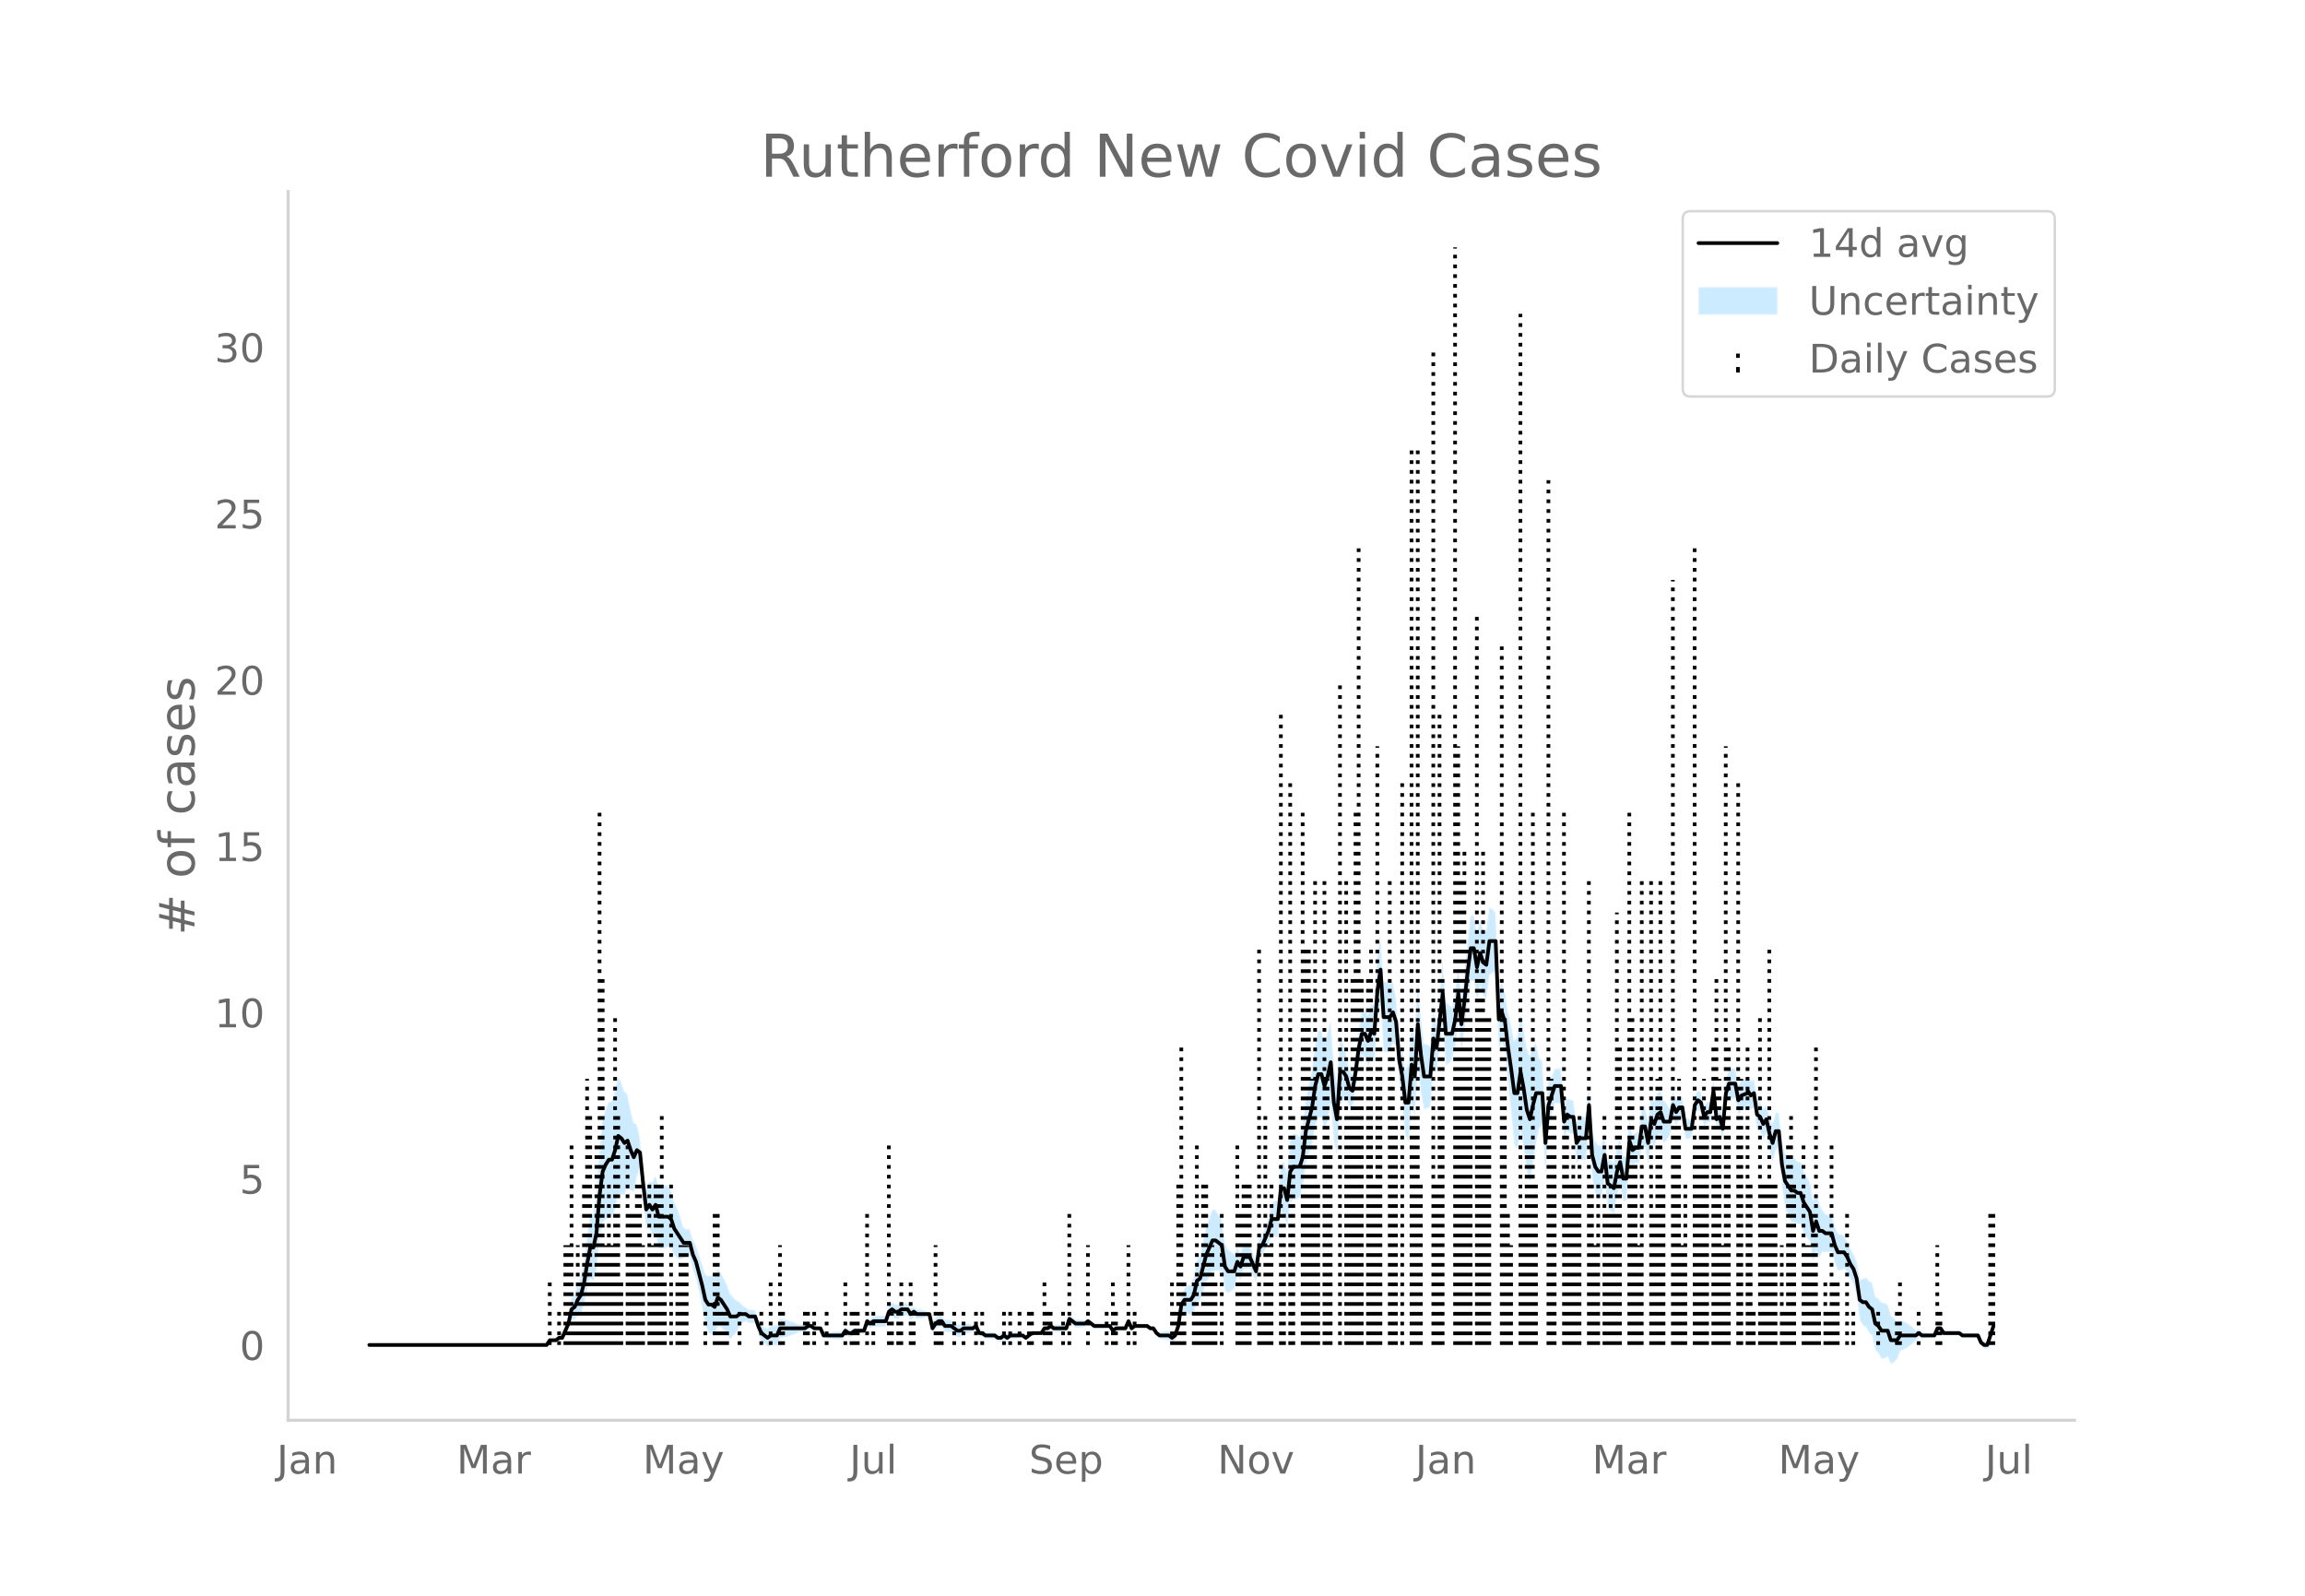 <svg height="864" viewBox="0 0 936 648" width="1248" xmlns="http://www.w3.org/2000/svg" xmlns:xlink="http://www.w3.org/1999/xlink"><defs><style>*{stroke-linecap:butt;stroke-linejoin:round}</style></defs><g id="figure_1"><path d="M0 648h936V0H0z" style="fill:#fff" id="patch_1"/><g id="axes_1"><path d="M117 576.72h725.4V77.76H117z" style="fill:none" id="patch_2"/><g id="PolyCollection_1"><defs><path d="M151.236-101.853h70.746l1.263-1.413 1.264.185 1.263.12 1.263-.742 1.264.144 1.263-2.33 1.263-2.04 1.264-4.198 1.263.107 1.263-1.8 1.264-.994 1.263-3.628 1.263-5.922 1.264-4.74 1.263 1.272 1.263-4.455 1.264-12.722 1.263-6.774 1.263-1.105 1.264-.88 1.263.233 1.263-3.606 1.264-5.835 1.263.086 1.263.067 1.264-3.2 1.263 1.476 1.263.52 1.263-6.381 1.264-3.313 1.263 11.64 1.263 13.16 1.264-.376 1.263 3.368 1.263-1.052 1.264 5.825 1.263.176 1.263-.177 1.264-.397 1.263.068 1.263 3.248 1.264 1.342 1.263.348 1.263-.568 1.264-.802 1.263.27 1.263 5.27 1.264 3.555 1.263 5.519 1.263 6.176 1.264 7.36 1.263 3.009 1.263.412 1.264 1.004 1.263-4.243 1.263.484 1.264 1.427 1.263 1.402 1.263 2.132 1.264-1.434 1.263-1.311 1.263-2.55 1.263-1.325 1.264-.863 1.263.893 1.263.024 1.264-.024 1.263 4.228 1.263 3.076 1.264 1.115 1.263 1.228 1.263-.85 1.264.2 1.263.111 1.263-2.999 1.264-.23 1.263-.297 1.263-.386 1.264-.349 1.263-.456 1.263-.652 1.264-.08 1.263.02 1.263-.965 1.264-.202 1.263.775 1.263-.277 1.264-.534 1.263 3.428 1.263.277 1.264.19 1.263.135 1.263.095 1.263.062 1.264.032 1.263-1.968 1.263.92 1.264-.167 1.263-1.166 1.263-.089 1.264-.101 1.263-.118 1.263-3.195 1.264 1.184 1.263-.71 1.263.144 1.264.056 1.263-.028 1.263-.113 1.264-3.389 1.263-.63 1.263.989h1.264l1.263-.989 1.263-.17 1.264-.349 1.263 1.855 1.263-1.142 1.264.82 1.263-.18 1.263-.23 1.264-.303 1.263-.455 1.263 6.906 1.263-1.692 1.264-.864 1.263.061 1.263 2.056 1.264.021 1.263-.08 1.263 1.077 1.264.996 1.263.021 1.263-1.111 1.264-.238 1.263-.366 1.263-.6 1.264-.975 1.263 3.021 1.263-.068 1.264.916 1.263.111 1.263.045 1.264-.015 1.263 1.093 1.263.123 1.264-.946 1.263.964 1.263-1.065 1.264-.141 1.263-.194 1.263-.613 1.264-.079 1.263.902 1.263-.965 1.264-.859 1.263.081 1.263.065h1.263l1.264-1.661 1.263.207 1.263-.756 1.264 1.035 1.263.036 1.263.005 1.264-.025 1.263-.059 1.263-3.595 1.264 1.02 1.263.94 1.263-.073 1.264-.13 1.263-.204 1.263-.924 1.264.918 1.263.965 1.263-.059 1.264-.066 1.263-.074 1.263-.085 1.264-.098 1.263 1.997 1.263-.988 1.264.031 1.263.01 1.263-.01 1.264-2.784 1.263 2.753 1.263-1.028h5.053l1.264.973 1.263.003 1.263 2.073 1.264 1.287 1.263.232 1.263.177 1.264.136 1.263.918 1.263-.912 1.264-3.86 1.263-7.164 1.263-.654 1.264.888 1.263.668 1.263-1.227 1.264-4.575 1.263-.124 1.263-3.835 1.264-3.722 1.263-2.034 1.263-2.31 1.264-.211 1.263.086 1.263-.117 1.264 7.923 1.263 1.222 1.263-.86 1.263-1.067 1.264-4.994 1.263 1.472 1.263-4.363 1.264-.118 1.263-.006 1.263 2.822 1.264 2.61 1.263-10 1.263-1.09 1.264-2.48 1.263-1.92 1.263-3.611 1.264.686 1.263.304 1.263-10.462 1.264 1.104 1.263 5.173 1.263-10.243 1.264-.994 1.263.024 1.263-1.088 1.264-3.939 1.263-9.908 1.263-3.997 1.264-3.923 1.263-6.98 1.263-3.564 1.264.132 1.263 4.966 1.263-3.933 1.263-6.66 1.264 15.224 1.263 5.473 1.263-20.459 1.264-1.978 1.263-.516 1.263 3.402 1.264-.033 1.263-8.155 1.263-8.62 1.264-4.206 1.263 1.183 1.263 3.392 1.264-3.056 1.263 1.546 1.263-15.722 1.264-7.648 1.263 19.307 1.263-.177 1.264-.546 1.263-3.305 1.263 1.532 1.264 14.778 1.263 8.124 1.263 13.518 1.264 2.113 1.263-15.119 1.263 5.364 1.264-21.145 1.263 11.597 1.263 6.36 1.264-.403 1.263-.674 1.263-16.192 1.263 2.49 1.264-11.45 1.263-8.048 1.263 16.515 1.264-1.006 1.263-1.503 1.263-5.636 1.264-10.093 1.263 12.541 1.263-9.186 1.264-10.971 1.263-8.5 1.263-.021 1.264 7.867 1.263-5.91 1.263 4.005 1.264 1.27 1.263-9.741 1.263-.68 1.264-1.366 1.263 31.836 1.263-2.242 1.264 3.731 1.263 12.943 1.263 11.96 1.264 12.887 1.263 1.99 1.263-7.903 1.264 7.208 1.263 9.568 1.263 4.39 1.263-7.77 1.264-8.411 1.263-5.783 1.263-1.403 1.264 19.414 1.263-18.228 1.263-5.627 1.264-4.473 1.263.123 1.263.114 1.264 14.17 1.263-2.956 1.263 1.09 1.264-.062 1.263 11.823 1.263-1.42 1.264.274 1.263.06 1.263-14.008 1.264 21.291 1.263 5.859 1.263 2.276 1.264-.277 1.263-8.231 1.263 12.473 1.264 1.3 1.263 1.053 1.263-7.575 1.264-4.014 1.263 6.627 1.263-.291 1.263-15.523 1.264.799 1.263-.708 1.263.385 1.264-7.39 1.263.894 1.263 6.939 1.264-9.139 1.263 1.728 1.263-4.24 1.264-.87 1.263 3.716 1.263-1.278 1.264-2.072 1.263-6.293 1.263 2.44 1.264-2.377 1.263-.84 1.263 8.746 1.264.062 1.263-.825 1.263-9.368 1.264-1.609 1.263 1.2 1.263 5.785 1.264-1.998 1.263-.09 1.263-8.122 1.264 11.59 1.263-.938 1.263 5.088 1.264-14 1.263-3.319 1.263.202 1.263-.104 1.264 6.76 1.263-1.88 2.527-.874v-1.107l1.263 1.782 1.263-1.141 1.264 8.893 1.263.869 1.263 3.21 1.264-2.432 1.263 6.852 1.263 4.829 1.264-4.864 1.263-.315 1.263 15.206 1.264 8.673 1.263 3.197 1.263 2.614 1.264.205 1.263.497 1.263-.033 1.264 3.83 1.263 1.893 1.263 1.284 1.264 8.04 1.263-4.118 1.263 2.667 1.264-2.356 1.263.312 1.263-.177 1.263-.261 1.264 4.96 1.263 2.982 1.263-.233 1.264-.709 1.263 1.553 1.263 2.713 1.264 1.827 1.263 4.772 1.263 10.143 1.264 2.155 1.263.611 1.263 2.383 1.264 1.042 1.263 6.005 1.263 1.25 1.264 2.22 1.263-.2 1.263-.723 1.264 3.181 1.263-.89 1.263-1.256 1.264-3.358 1.263-.479 1.263-.588 1.264-.892 1.263-.931 1.263-1.299 1.264-1.348 1.263.625 1.263-.111 1.263-.142 1.264-.186 1.263-.123 1.263-2.677 1.264.063 1.263 1.927 1.263-.008 1.264-.012 1.263-.017 1.263-.023 1.264-.03 1.263.994h6.317l1.263 3.142 1.263 1.214 1.264.276 1.263-3.899 1.263-3.53v-4.105l-1.263 4.188-1.263 3.82-1.264.274-1.263-.715-1.263-2.646h-6.317l-1.263-.936-1.264-.03-1.263-.022-1.263-.018-1.264-.012-1.263-.007-1.263-1.932-1.264.062-1.263 3.112-1.263-.123-1.264-.186-1.263-.142-1.263-.111-1.263-1.305-1.264.582-1.263-1.299-1.263-.93-1.264-.893-1.263-.588-1.263-.48-1.264.502-1.263-1.256-1.263-.89-1.264-4.537-1.263-.723-1.263-.2-1.264-1.638-1.263-.68-1.263-5.572-1.264-.887-1.263-1.477-1.263.611-1.264.226-1.263-7.223-1.263-2.945-1.264-2.032-1.263-3.075-1.263-2.306-1.264-.71-1.263-.233-1.263-2.805-1.264-4.688-1.263-.261-1.263-.177-1.263-1.617-1.264-2.356-1.263-5.052-1.263 3.6-1.264-7.395-1.263-2.575-1.263-1.966-1.264-3.888-1.263-.033-1.263-1.433-1.264.205-1.263-1.245-1.263-.662-1.264-4.833-1.263-11.807-1.263-.315-1.264 4.784-1.263-2.89-1.263-4.723-1.264 1.425-1.263-2.577-1.263-1.061-1.264-8.471-1.263.788-1.263-2.077v.822l-2.527 1.055-1.263 1.98L704.57-214l-1.263-.104-1.263.201-1.263 4.4-1.264 14.941-1.263-4.559-1.263.992-1.264-11.564-1.263 9.243-1.263-.09-1.264 1.86-1.263-5.79-1.263-.73-1.264 2.25-1.263 9.926-1.263-.825-1.264.062-1.263-8.619-1.263-.84-1.264 1.481-1.263-3.347-1.263 7.212-1.264-2.072-1.263-1.277-1.263-4.002-1.264 1.059-1.263 3.478-1.263-2.131-1.264 10.156-1.263-6.567-1.263.895-1.264 9.974-1.263.385-1.263 1.222-1.264-6.92-1.263 15.349-1.263-.291-1.263-6.879-1.264 3.703-1.263 5.932-1.263-.876-1.264-.63-1.263-10.68-1.263 5.274-1.264-.276-1.263-1.583-1.263-3.789-1.264-19.227-1.263 13.004-1.263.06-1.264.274-1.263 2.44-1.263-9.402-1.264-.062-1.263-.84-1.263 2.832-1.264-14.77-1.263.113-1.263.123-1.264 3.244-1.263 2.092-1.263 12.643-1.264-21.104-1.263-1.404-1.263-5.782-1.264 1.235-1.263 3.808-1.263-3.329-1.263-7.797-1.264-6.298-1.263 9.462-1.263 1.99-1.264-6.408-1.263-5.404-1.263-8.282-1.264-3.987-1.263 3.546-1.263-31.836-1.264-1.366-1.263-.68-1.263 9.554-1.264-.66-1.263-3.712-1.263 5.667-1.264-7.57-1.263-.02-1.263 10.794-1.264 12.183-1.263 10.108-1.263-12.541-1.264 11.13-1.263 5.942-1.263-1.503-1.264-1.006-1.263-16.287-1.263 13.176-1.264 11.705-1.263-5.228-1.263 14.68-1.263-.675-1.264-.403-1.263-11.005-1.263-13.486-1.264 21.303-1.263-4.284-1.263 15.753-1.264 2.113-1.263-7.706-1.263-5.382-1.264-16.094-1.263-6.186-1.263.554-1.264-.546-1.263-.177-1.263-19.282-1.264 9.717-1.263 19.008-1.263-.383-1.264 4.662-1.263-2.397-1.263 1.184-1.264 7.37-1.263 10.675-1.263 7.28-1.264-1.962-1.263-6.245-1.263-4.375-1.264-1.978-1.263 18.13-1.263-8.033-1.264-17.577-1.263 4.917-1.263 3.785-1.263-4.682-1.264.133-1.263 6.083-1.263 10.385-1.264 5.725-1.263 5.65-1.263 11.316-1.264 3.78-1.263-1.09-1.263.024-1.264 2.866-1.263 12.91-1.263-4.474-1.264 1.103-1.263 14.622-1.263.304-1.264.686-1.263 6.036-1.263 3.868-1.264 3.31-1.263.838-1.263 9.295-1.264-3.178-1.263-2.966-1.263-.006-1.264-.118-1.263 3.354-1.263-2.387-1.264 2.724-1.263-1.067-1.263-.86-1.263-2.637-1.264-9.442-1.263-2.046-1.263-1.844-1.264-.21-1.263 3.478-1.263 3.754-1.264 5.926-1.263 5.812-1.263 1.805-1.264 7.002-1.263 2.632-1.263.668-1.264.888-1.263 3.205-1.263 10.2-1.264 3.86-1.263 1.017-1.263-1.012-1.264.136-1.263.177-1.263.232-1.264-.642-1.263-1.786-1.263.003-1.264-.956h-5.053l-1.263.9-1.263-3.035-1.264 3.004-1.263-.01-1.263.01-1.264.032-1.263.94-1.263-1.861-1.264-.098-1.263-.085-1.263-.074-1.264-.066-1.263-.059-1.263-.964-1.264-1.011-1.263 1.005-1.263-.204-1.264-.13-1.263-.073-1.263-.989-1.264-.91-1.263 4.122-1.263-.058-1.264-.026-1.263.005-1.263.037-1.264-.895-1.263 1.174-1.263.207-1.264 2.197h-1.263l-1.263.065-1.263.081-1.264 1.071-1.263.965-1.263-1.028-1.264-.078-1.263-.614-1.263-.194-1.264-.14-1.263.863-1.263-.965-1.264.984-1.263.123-1.263-.837-1.264-.015-1.263.045-1.263.111-1.264-1.013-1.263-.068-1.263-2.767-1.264.954-1.263-.6-1.263-.366-1.264-.238-1.263.818-1.263.02-1.264-.932-1.263-.853-1.263-.08-1.264.021-1.263-1.803-1.263.062-1.264 1.065-1.263 2.166-1.263-4.67-1.263-.455-1.264-.304-1.263-.229-1.263-.18-1.264-1.11-1.263.788-1.263-2.004-1.264-.349-1.263-.17-1.263.94h-1.264l-1.263-.94-1.263 1.299-1.264 4.33-1.263-.114-1.263-.027-1.264.055-1.263.144-1.263 1.22-1.264-.746-1.263 4.523-1.263-.118-1.264-.101-1.263-.089-1.263.764-1.264-.168-1.263-1.009-1.263 1.891-1.264.032-1.263.062-1.263.095-1.263.135-1.264.19-1.263.277-1.263-2.36-1.264-.534-1.263-.278-1.263-1.154-1.264-.202-1.263.965-1.263.02-1.264-.08-1.263-.653-1.263-.456-1.264-.348-1.263-.386-1.263-.298-1.264-.23-1.263 2.79-1.263.111-1.264.201-1.263 1.078-1.263-.701-1.264-.815-1.263-2.712-1.263-3.49-1.264-.023-1.263.023-1.263-1.037-1.264-.862-1.263-1.326-1.263-.62-1.263-1.31-1.264-1.434-1.263-3.657-1.263-2.457-1.264-2.432-1.263-1.445-1.263 3.474-1.264-.925-1.263.412-1.263-.85-1.264-4.217-1.263-3.471-1.263-4.128-1.264-2.233-1.263-4.379-1.263.271-1.264-.802-1.263-4.427-1.263-3.512-1.264-2.516-1.263-4.47-1.263-1.862-1.264-.396-1.263-.177-1.263.176-1.264-3.822-1.263 2.806-1.263-.491-1.264 3.484-1.263-8.064-1.263-13.444-1.264-5.242-1.263-.593-1.263-5.268-1.263-6.243-1.264-1.27-1.263-3.792-1.263-1.844-1.264 5.742-1.263 4.112-1.263.233-1.264 2.98-1.263 4.682-1.263 12.521-1.264 18.15-1.263 7.121-1.263 1.272-1.264 8.767-1.263 9.513-1.263 6.02-1.264 2.865-1.263 3.988-1.263 2.037-1.264 7.378-1.263 3.75-1.263 3.457-1.264.145-1.263 1.186-1.263.121-1.264.185-1.263 2.445h-70.746z" id="m619b01cfe2" style="stroke:#fff;stroke-opacity:.2"/></defs><g clip-path="url(#pa1fa257ded)"><use style="fill:#089fff;fill-opacity:.2;stroke:#fff;stroke-opacity:.2" xlink:href="#m619b01cfe2" y="648"/></g></g><g id="LineCollection_1"><path clip-path="url(#pa1fa257ded)" d="M223.245 546.147v-27.012M227.035 546.147v-13.506M229.562 546.147V505.63M230.825 546.147V505.63M232.089 546.147V465.11M233.352 546.147v-13.506M234.615 546.147V505.63M235.879 546.147v-27.012M237.142 546.147v-67.531M238.405 546.147v-108.05M239.669 546.147v-94.544M240.932 546.147v-27.012M242.195 546.147V465.11M243.459 546.147v-216.1M244.722 546.147V397.578M245.985 546.147V505.63M247.249 546.147v-67.531M248.512 546.147V505.63M249.775 546.147V411.085M251.039 546.147v-94.544M252.302 546.147v-27.012M254.829 546.147V465.11M256.092 546.147v-54.025M257.355 546.147v-54.025M258.618 546.147v-67.531M259.882 546.147v-67.531M261.145 546.147V505.63M263.672 546.147v-67.531M264.935 546.147V505.63M266.198 546.147v-67.531M267.462 546.147v-67.531M268.725 546.147v-94.544M269.988 546.147v-27.012M272.515 546.147v-67.531M275.042 546.147v-27.012M276.305 546.147V505.63M277.568 546.147V505.63M278.832 546.147V505.63M286.412 546.147v-13.506M290.202 546.147v-54.025M291.465 546.147v-54.025M292.728 546.147v-13.506M293.992 546.147v-13.506M295.255 546.147v-13.506M300.308 546.147v-13.506M309.151 546.147v-13.506M312.941 546.147v-27.012M316.731 546.147V505.63M317.995 546.147v-13.506M326.838 546.147v-13.506M328.101 546.147v-13.506M330.628 546.147v-13.506M335.681 546.147v-13.506M343.261 546.147v-27.012M345.788 546.147v-13.506M347.051 546.147v-13.506M348.314 546.147v-13.506M352.104 546.147v-54.025M354.631 546.147v-13.506M360.948 546.147V465.11M362.211 546.147v-13.506M364.738 546.147v-13.506M366 546.147v-27.012M369.79 546.147v-27.012M371.054 546.147v-13.506M379.897 546.147V505.63M381.16 546.147v-13.506M382.424 546.147v-13.506M387.477 546.147v-13.506M391.267 546.147v-13.506M396.32 546.147v-13.506M398.847 546.147v-13.506M407.69 546.147v-13.506M410.217 546.147v-13.506M414.007 546.147v-13.506M417.797 546.147v-13.506M419.06 546.147v-13.506M424.114 546.147v-27.012M425.377 546.147v-13.506M426.64 546.147v-13.506M431.694 546.147v-13.506M434.22 546.147v-54.025M441.8 546.147V505.63M449.38 546.147v-13.506M451.907 546.147v-27.012M453.17 546.147v-13.506M458.224 546.147V505.63M460.75 546.147v-13.506M475.91 546.147v-27.012M477.173 546.147v-13.506M478.437 546.147v-67.531M479.7 546.147V424.591M480.963 546.147v-27.012M484.753 546.147v-27.012M486.017 546.147V465.11M487.28 546.147v-13.506M488.543 546.147v-67.531M489.807 546.147v-67.531M491.07 546.147V505.63M492.333 546.147V505.63M493.597 546.147v-27.012M496.123 546.147v-54.025M502.44 546.147V465.11M503.703 546.147v-54.025M504.966 546.147v-67.531M506.23 546.147v-67.531M507.493 546.147v-67.531M511.283 546.147V384.072M512.546 546.147v-13.506M513.81 546.147v-94.544M515.073 546.147V505.63M516.336 546.147v-67.531M520.126 546.147V289.528M521.39 546.147v-54.025M523.916 546.147V316.541M525.18 546.147v-94.544M528.97 546.147v-216.1M530.233 546.147V384.072M531.496 546.147V384.072M532.76 546.147v-108.05M534.023 546.147V357.06M535.286 546.147v-67.531M537.813 546.147V357.06M539.076 546.147v-108.05M540.34 546.147V465.11M544.13 546.147V276.022M546.656 546.147V357.06M547.92 546.147v-94.544M549.183 546.147V397.578M550.446 546.147v-216.1M551.71 546.147v-324.15M552.973 546.147V397.578M555.5 546.147V397.578M556.763 546.147V384.072M558.026 546.147v-67.531M559.29 546.147V303.034M560.553 546.147V424.591M564.343 546.147V357.06M565.606 546.147V424.591M566.87 546.147v-94.544M569.396 546.147V316.541M573.186 546.147v-364.67M574.45 546.147v-94.544M575.713 546.147v-364.67M576.976 546.147v-67.531M582.03 546.147V140.96M583.292 546.147v-67.531M584.556 546.147V289.528M585.82 546.147V397.578M590.872 546.147V100.44M592.136 546.147V303.034M593.4 546.147V357.06M594.662 546.147V343.553M595.926 546.147V384.072M597.189 546.147V411.085M599.716 546.147V249.01M600.979 546.147V397.578M602.242 546.147V343.553M603.506 546.147V411.085M604.769 546.147V411.085M609.822 546.147V262.515M611.086 546.147V411.085M612.349 546.147v-54.025M613.612 546.147V505.63M617.402 546.147V127.453M618.666 546.147v-54.025M619.929 546.147V465.11M621.192 546.147V465.11M622.455 546.147v-216.1M623.719 546.147v-67.531M628.772 546.147V194.984M630.035 546.147v-108.05M631.299 546.147v-94.544M635.089 546.147v-216.1M636.352 546.147v-94.544M637.615 546.147v-67.531M638.879 546.147V465.11M640.142 546.147v-67.531M641.405 546.147v-94.544M645.195 546.147V357.06M646.459 546.147v-67.531M647.722 546.147V505.63M648.985 546.147v-67.531M651.512 546.147v-94.544M652.775 546.147v-54.025M654.039 546.147V465.11M655.302 546.147v-54.025M656.565 546.147V370.566M657.829 546.147V424.591M661.618 546.147v-216.1M662.882 546.147V411.085M664.145 546.147V465.11M665.408 546.147V505.63M666.672 546.147V357.06M670.462 546.147V357.06M671.725 546.147v-54.025M672.988 546.147v-108.05M674.252 546.147V357.06M675.515 546.147v-67.531M679.305 546.147V235.503M680.568 546.147v-94.544M681.832 546.147v-108.05M683.095 546.147V505.63M684.358 546.147v-67.531M688.148 546.147v-324.15M689.412 546.147V465.11M690.675 546.147v-94.544M691.938 546.147v-108.05M693.202 546.147v-94.544M695.728 546.147V424.591M696.992 546.147V397.578M698.255 546.147v-108.05M699.518 546.147V505.63M700.782 546.147V303.034M702.045 546.147V424.591M705.835 546.147V316.541M707.098 546.147v-108.05M709.625 546.147v-108.05M709.625 546.147V424.591M710.888 546.147v-67.531M712.151 546.147v-13.506M714.678 546.147V411.085M715.941 546.147v-67.531M717.205 546.147v-67.531M718.468 546.147V384.072M719.731 546.147v-67.531M720.995 546.147v-67.531M723.521 546.147V505.63M724.785 546.147v-13.506M726.048 546.147V465.11M727.311 546.147v-94.544M728.575 546.147v-67.531M732.365 546.147V465.11M733.628 546.147V505.63M734.891 546.147V505.63M736.155 546.147v-54.025M737.418 546.147V424.591M738.681 546.147v-13.506M741.208 546.147v-27.012M742.471 546.147v-13.506M743.734 546.147V465.11M744.998 546.147v-27.012M746.261 546.147v-27.012M750.051 546.147v-54.025M752.578 546.147v-13.506M762.684 546.147v-13.506M770.264 546.147v-13.506M771.528 546.147v-27.012M779.108 546.147v-13.506M786.687 546.147V505.63M787.95 546.147v-13.506M808.164 546.147v-54.025M809.427 546.147v-54.025" style="fill:none;stroke:#000;stroke-dasharray:1.5,2.475;stroke-dashoffset:0;stroke-width:1.5"/></g><path clip-path="url(#pa1fa257ded)" d="M149.973 546.147h72.01l1.262-1.929h2.527l1.263-.965h1.264l2.526-5.788 1.264-5.789 1.263-.964 1.263-2.895 1.264-1.929 1.263-4.824 1.263-7.718 1.264-6.753h1.263l1.263-5.788 1.264-15.436 1.263-9.647 1.263-2.894 1.264-1.93h1.263l1.263-3.859 1.264-5.788 1.263.965 1.263 1.929 1.264-.965 1.263 3.86 1.263 2.893 1.263-2.894 1.264.965 1.263 12.541 1.263 10.613 1.264-1.93 1.263 1.93 1.263-1.93 1.264 4.824h3.79l1.263.965 1.263 3.858 3.79 5.789h2.527l1.263 4.824 1.264 2.894 2.526 9.647 1.264 5.788 1.263 1.93h1.263l1.264.965 1.263-3.86 1.263.965 2.527 3.86 1.263 2.894h2.527l1.263-.965h2.527l1.263.965h2.527l1.263 3.859 1.263 2.894 2.527 1.93 1.263-.965h2.527l1.263-2.895h10.107l1.263-.964h1.264l1.263.964h2.527l1.263 2.895h7.58l1.263-1.93 1.263.965h1.264l1.263-.965h3.79l1.263-3.859 1.264.965 1.263-.965h5.053l1.264-3.859 1.263-.965 1.263.965h1.264l1.263-.965h2.527l1.263 1.93 1.263-.965 1.264.965h5.053l1.263 5.788 1.263-1.93 1.264-.964h1.263l1.263 1.93h2.527l2.527 1.929h1.263l1.263-.965h3.79l1.264-.964 1.263 2.894h1.263l1.264.965h3.79l1.263.964h1.263l1.264-.964 1.263.964 1.263-.964h5.054l1.263.964 2.527-1.93h3.79l1.263-1.929h1.263l1.263-.964 1.264.964h5.053l1.263-3.859 2.527 1.93h3.79l1.263-.965 2.527 1.93h6.317l1.263 1.929 1.263-.965h3.79l1.264-2.894 1.263 2.894 1.263-.964h5.053l1.264.964h1.263l1.263 1.93 1.264.965h3.79l1.263.964 1.263-.964 1.264-3.86 1.263-8.682 1.263-1.93h2.527l1.263-1.929 1.264-5.788 1.263-.965 2.527-9.647 2.526-5.789h1.264l2.526 1.93 1.264 8.682 1.263 1.93h2.526l1.264-3.86 1.263 1.93 1.263-3.859h2.527l2.527 5.789 1.263-9.648 1.263-.964 2.527-5.789 1.263-4.823h2.527l1.263-12.542h1.264l1.263 4.824 1.263-11.577 1.264-1.93h2.526l1.264-3.859 1.263-10.612 2.527-9.647 1.263-8.683 1.263-4.823h1.264l1.263 4.823 1.263-3.859 1.263-5.788 1.264 16.4 1.263 6.754 1.263-19.295h1.264l1.263 1.93 1.263 4.823 1.264.965 1.263-7.718 1.263-9.647 1.264-5.789h1.263l1.263 2.894 1.264-3.859 1.263.965 1.263-17.365 1.264-8.683 1.263 19.295h2.527l1.263-1.93 1.263 3.86 1.264 15.435 1.263 6.753 1.263 10.613h1.264l1.263-15.436 1.263 4.823 1.264-21.224 1.263 12.542 1.263 8.682h2.527l1.263-15.435 1.263 3.859 2.527-22.19 1.263 16.401h2.527l1.263-5.788 1.264-10.612 1.263 12.541 1.263-9.647 1.264-11.577 1.263-9.647h1.263l1.264 7.718 1.263-5.789 1.263 3.86 1.264.964 1.263-9.647h2.527l1.263 31.836 1.263-2.894 1.264 3.859 1.263 10.612 1.263 8.682 1.264 9.648h1.263l1.263-8.683 1.264 6.753 1.263 8.683 1.263 3.859 1.263-5.789 1.264-4.823h2.526l1.264 20.259 1.263-15.436 2.527-7.718h2.526l1.264 14.471 1.263-2.894 1.263.965h1.264l1.263 10.612 1.263-1.93h2.527l1.263-13.506 1.264 20.26 1.263 4.823 1.263 1.93h1.264l1.263-6.753 1.263 11.576 2.527 1.93 1.263-6.753 1.264-3.86 1.263 6.754h1.263l1.263-15.436 1.264 3.86 1.263-.966h1.263l1.264-8.682h1.263l1.263 6.753 1.264-9.647 1.263 1.93 1.263-3.86 1.264-.965 1.263 3.86h2.527l1.263-6.754 1.263 2.894 1.264-1.929h1.263l1.263 8.683h2.527l1.263-9.648 1.264-1.93 1.263.966 1.263 5.788 1.264-1.93h1.263l1.263-8.682 1.264 11.577 1.263-.965 1.263 4.824 1.264-14.471 1.263-3.86h2.526l1.264 6.754 1.263-1.93 2.527-.964v-.965l1.263 1.93 1.263-.965 1.264 8.682 1.263.965 1.263 2.894 1.264-1.93 1.263 5.79 1.263 3.858 1.264-4.824h1.263l1.263 13.507 1.264 6.753 2.526 3.859h1.264l1.263.964h1.263l1.264 3.86 2.526 3.858 1.264 7.718 1.263-3.859 1.263 3.86h1.264l1.263.964h2.526l1.264 4.824 1.263 2.894h2.527l1.263 1.93 1.263 2.893 1.264 1.93 1.263 3.859 1.263 8.682 1.264.965h1.263l1.263 1.93 1.264.964 1.263 5.789 1.263.965 1.264 1.929h2.526l1.264 3.859h2.526l1.264-1.93h6.316l1.264-.964 1.263.965h5.053l1.263-2.895h1.264l1.263 1.93h6.317l1.263.965h6.317l1.263 2.894 1.263.964h1.264l2.526-7.717h0" style="fill:none;stroke:#000;stroke-linecap:round;stroke-width:1.5" id="line2d_1"/><path d="M117 576.72V77.76" style="fill:none;stroke:#d3d3d3;stroke-linecap:square;stroke-linejoin:miter;stroke-width:1.25" id="patch_3"/><path d="M117 576.72h725.4" style="fill:none;stroke:#d3d3d3;stroke-linecap:square;stroke-linejoin:miter;stroke-width:1.25" id="patch_4"/><g id="matplotlib.axis_1"><g id="xtick_1"><g style="fill:#696969" transform="matrix(.16 0 0 -.16 112.374 598.378)" id="text_1"><defs><path d="M9.813 72.906h9.859V5.078q0-13.187-5-19.14-5-5.954-16.094-5.954h-3.75v8.297h3.078q6.531 0 9.219 3.672Q9.813-4.39 9.813 5.078z" id="DejaVuSans-74"/><path d="M34.281 27.484q-10.89 0-15.093-2.484-4.204-2.484-4.204-8.5 0-4.781 3.157-7.594 3.156-2.797 8.562-2.797 7.485 0 12 5.297 4.516 5.297 4.516 14.078v2zm17.922 3.72V0H43.22v8.297Q40.14 3.328 35.547.953q-4.594-2.375-11.234-2.375-8.391 0-13.36 4.719Q6 8.016 6 15.922q0 9.219 6.172 13.906 6.187 4.688 18.437 4.688h12.61v.89q0 6.203-4.078 9.594-4.078 3.39-11.453 3.39-4.688 0-9.141-1.124-4.438-1.125-8.531-3.375v8.312q4.921 1.906 9.562 2.844 4.64.953 9.031.953 11.875 0 17.735-6.156 5.86-6.14 5.86-18.64z" id="DejaVuSans-97"/><path d="M54.89 33.016V0h-8.984v32.719q0 7.765-3.031 11.61-3.031 3.858-9.078 3.858-7.281 0-11.484-4.64-4.204-4.625-4.204-12.64V0H9.08v54.688h9.03v-8.5q3.235 4.937 7.594 7.374Q30.078 56 35.797 56q9.422 0 14.25-5.828 4.844-5.828 4.844-17.156z" id="DejaVuSans-110"/></defs><use xlink:href="#DejaVuSans-74"/><use x="29.492" xlink:href="#DejaVuSans-97"/><use x="90.771" xlink:href="#DejaVuSans-110"/></g></g><g id="xtick_2"><g style="fill:#696969" transform="matrix(.16 0 0 -.16 185.412 598.378)" id="text_2"><defs><path d="M9.813 72.906h14.703l18.593-49.61 18.703 49.61h14.704V0H66.89v64.016l-18.797-50h-9.907l-18.796 50V0H9.813z" id="DejaVuSans-77"/><path d="M41.11 46.297q-1.516.875-3.297 1.281Q36.03 48 33.89 48q-7.625 0-11.703-4.953-4.079-4.953-4.079-14.234V0H9.08v54.688h9.03v-8.5q2.844 4.984 7.375 7.39Q30.031 56 36.531 56q.922 0 2.047-.125 1.125-.11 2.484-.36z" id="DejaVuSans-114"/></defs><use xlink:href="#DejaVuSans-77"/><use x="86.279" xlink:href="#DejaVuSans-97"/><use x="147.559" xlink:href="#DejaVuSans-114"/></g></g><g id="xtick_3"><g style="fill:#696969" transform="matrix(.16 0 0 -.16 261.028 598.378)" id="text_3"><defs><path d="M32.172-5.078q-3.797-9.766-7.422-12.735-3.61-2.984-9.656-2.984H7.906v7.516h5.282q3.703 0 5.75 1.765Q21-9.766 23.483-3.219l1.61 4.094-22.11 53.813H12.5l17.094-42.766 17.093 42.766h9.516z" id="DejaVuSans-121"/></defs><use xlink:href="#DejaVuSans-77"/><use x="86.279" xlink:href="#DejaVuSans-97"/><use x="147.559" xlink:href="#DejaVuSans-121"/></g></g><g id="xtick_4"><g style="fill:#696969" transform="matrix(.16 0 0 -.16 344.979 598.378)" id="text_4"><defs><path d="M8.5 21.578v33.11h8.984V21.922q0-7.766 3.016-11.656 3.031-3.875 9.094-3.875 7.265 0 11.484 4.64 4.234 4.64 4.234 12.656v31h8.985V0h-8.984v8.406Q42.047 3.422 37.718 1q-4.313-2.422-10.032-2.422-9.421 0-14.312 5.86Q8.5 10.296 8.5 21.578zM31.11 56z" id="DejaVuSans-117"/><path d="M9.422 75.984h8.984V0H9.422z" id="DejaVuSans-108"/></defs><use xlink:href="#DejaVuSans-74"/><use x="29.492" xlink:href="#DejaVuSans-117"/><use x="92.871" xlink:href="#DejaVuSans-108"/></g></g><g id="xtick_5"><g style="fill:#696969" transform="matrix(.16 0 0 -.16 417.877 598.378)" id="text_5"><defs><path d="M53.516 70.516V60.89q-5.61 2.687-10.594 4-4.984 1.328-9.625 1.328-8.047 0-12.422-3.125t-4.375-8.89q0-4.845 2.906-7.313 2.907-2.453 11.016-3.97l5.953-1.218q11.031-2.11 16.281-7.406 5.25-5.297 5.25-14.172 0-10.61-7.11-16.078-7.093-5.469-20.812-5.469-5.172 0-11.015 1.172Q13.14.922 6.89 3.219v10.156q6-3.36 11.765-5.078 5.766-1.703 11.328-1.703 8.438 0 13.032 3.312 4.593 3.328 4.593 9.485 0 5.359-3.297 8.39-3.296 3.032-10.812 4.547L27.484 33.5q-11.03 2.188-15.968 6.875-4.922 4.688-4.922 13.047 0 9.672 6.812 15.234 6.813 5.563 18.766 5.563 5.14 0 10.453-.938 5.328-.922 10.89-2.765z" id="DejaVuSans-83"/><path d="M56.203 29.594v-4.39H14.891q.593-9.282 5.593-14.142 5-4.859 13.938-4.859 5.172 0 10.031 1.266 4.86 1.265 9.656 3.812v-8.5Q49.266.734 44.187-.344 39.11-1.422 33.892-1.422q-13.094 0-20.735 7.61-7.64 7.625-7.64 20.625 0 13.421 7.25 21.296Q20.016 56 32.328 56q11.031 0 17.453-7.11 6.422-7.093 6.422-19.296zm-8.984 2.64q-.094 7.36-4.125 11.75-4.032 4.407-10.672 4.407-7.516 0-12.031-4.25-4.516-4.25-5.203-11.97z" id="DejaVuSans-101"/><path d="M18.11 8.203v-29H9.077v75.484h9.031v-8.296q2.844 4.875 7.157 7.234Q29.594 56 35.594 56q9.968 0 16.187-7.906 6.235-7.907 6.235-20.797T51.78 6.484q-6.218-7.906-16.187-7.906-6 0-10.328 2.375-4.313 2.375-7.157 7.25zm30.578 19.094q0 9.906-4.079 15.547-4.078 5.64-11.203 5.64-7.14 0-11.218-5.64-4.079-5.64-4.079-15.547 0-9.906 4.078-15.547 4.079-5.64 11.22-5.64 7.124 0 11.202 5.64t4.078 15.547z" id="DejaVuSans-112"/></defs><use xlink:href="#DejaVuSans-83"/><use x="63.477" xlink:href="#DejaVuSans-101"/><use x="125" xlink:href="#DejaVuSans-112"/></g></g><g id="xtick_6"><g style="fill:#696969" transform="matrix(.16 0 0 -.16 494.405 598.378)" id="text_6"><defs><path d="M9.813 72.906h13.28l32.329-60.984v60.984h9.562V0h-13.28L19.39 60.984V0H9.813z" id="DejaVuSans-78"/><path d="M30.61 48.39q-7.22 0-11.422-5.64-4.204-5.64-4.204-15.453 0-9.813 4.172-15.453 4.188-5.64 11.453-5.64 7.188 0 11.375 5.655 4.203 5.672 4.203 15.438 0 9.719-4.203 15.406-4.187 5.688-11.375 5.688zm0 7.61q11.718 0 18.406-7.625 6.703-7.61 6.703-21.078 0-13.422-6.703-21.078-6.688-7.64-18.407-7.64-11.765 0-18.437 7.64-6.656 7.656-6.656 21.078 0 13.469 6.656 21.078Q18.844 56 30.609 56z" id="DejaVuSans-111"/><path d="M2.984 54.688H12.5L29.594 8.797l17.093 45.89h9.516L35.687 0H23.485z" id="DejaVuSans-118"/></defs><use xlink:href="#DejaVuSans-78"/><use x="74.805" xlink:href="#DejaVuSans-111"/><use x="135.986" xlink:href="#DejaVuSans-118"/></g></g><g id="xtick_7"><g style="fill:#696969" transform="matrix(.16 0 0 -.16 574.75 598.378)" id="text_7"><use xlink:href="#DejaVuSans-74"/><use x="29.492" xlink:href="#DejaVuSans-97"/><use x="90.771" xlink:href="#DejaVuSans-110"/></g></g><g id="xtick_8"><g style="fill:#696969" transform="matrix(.16 0 0 -.16 646.525 598.378)" id="text_8"><use xlink:href="#DejaVuSans-77"/><use x="86.279" xlink:href="#DejaVuSans-97"/><use x="147.559" xlink:href="#DejaVuSans-114"/></g></g><g id="xtick_9"><g style="fill:#696969" transform="matrix(.16 0 0 -.16 722.141 598.378)" id="text_9"><use xlink:href="#DejaVuSans-77"/><use x="86.279" xlink:href="#DejaVuSans-97"/><use x="147.559" xlink:href="#DejaVuSans-121"/></g></g><g id="xtick_10"><g style="fill:#696969" transform="matrix(.16 0 0 -.16 806.091 598.378)" id="text_10"><use xlink:href="#DejaVuSans-74"/><use x="29.492" xlink:href="#DejaVuSans-117"/><use x="92.871" xlink:href="#DejaVuSans-108"/></g></g></g><g id="matplotlib.axis_2"><g id="ytick_1"><g style="fill:#696969" transform="matrix(.16 0 0 -.16 97.32 552.226)" id="text_11"><defs><path d="M31.781 66.406q-7.61 0-11.453-7.5Q16.5 51.422 16.5 36.375q0-14.984 3.828-22.484 3.844-7.5 11.453-7.5 7.672 0 11.5 7.5 3.844 7.5 3.844 22.484 0 15.047-3.844 22.531-3.828 7.5-11.5 7.5zm0 7.813q12.266 0 18.735-9.703 6.468-9.688 6.468-28.141 0-18.406-6.468-28.11-6.47-9.687-18.735-9.687-12.25 0-18.718 9.688-6.47 9.703-6.47 28.109 0 18.453 6.47 28.14Q19.53 74.22 31.78 74.22z" id="DejaVuSans-48"/></defs><use xlink:href="#DejaVuSans-48"/></g></g><g id="ytick_2"><g style="fill:#696969" transform="matrix(.16 0 0 -.16 97.32 484.695)" id="text_12"><defs><path d="M10.797 72.906h38.719v-8.312H19.828v-17.86q2.14.735 4.281 1.094 2.157.36 4.313.36 12.203 0 19.328-6.688 7.14-6.688 7.14-18.11 0-11.765-7.328-18.296-7.328-6.516-20.656-6.516-4.593 0-9.36.781-4.75.782-9.827 2.344v9.922q4.39-2.39 9.078-3.563 4.687-1.171 9.906-1.171 8.453 0 13.375 4.437 4.938 4.438 4.938 12.063 0 7.609-4.938 12.047-4.922 4.453-13.375 4.453-3.953 0-7.89-.875-3.922-.875-8.016-2.735z" id="DejaVuSans-53"/></defs><use xlink:href="#DejaVuSans-53"/></g></g><g id="ytick_3"><g style="fill:#696969" transform="matrix(.16 0 0 -.16 87.14 417.163)" id="text_13"><defs><path d="M12.406 8.297h16.11v55.625l-17.532-3.516v8.985l17.438 3.515h9.86V8.296H54.39V0H12.406z" id="DejaVuSans-49"/></defs><use xlink:href="#DejaVuSans-49"/><use x="63.623" xlink:href="#DejaVuSans-48"/></g></g><g id="ytick_4"><g style="fill:#696969" transform="matrix(.16 0 0 -.16 87.14 349.632)" id="text_14"><use xlink:href="#DejaVuSans-49"/><use x="63.623" xlink:href="#DejaVuSans-53"/></g></g><g id="ytick_5"><g style="fill:#696969" transform="matrix(.16 0 0 -.16 87.14 282.1)" id="text_15"><defs><path d="M19.188 8.297h34.421V0H7.33v8.297q5.609 5.812 15.296 15.594 9.703 9.797 12.188 12.64 4.734 5.313 6.609 9 1.89 3.688 1.89 7.25 0 5.813-4.078 9.469-4.078 3.672-10.625 3.672-4.64 0-9.797-1.61-5.14-1.609-11-4.89v9.969Q13.767 71.78 18.938 73q5.188 1.219 9.485 1.219 11.328 0 18.062-5.672 6.735-5.656 6.735-15.125 0-4.5-1.688-8.531-1.672-4.016-6.125-9.485-1.218-1.422-7.765-8.187-6.532-6.766-18.453-18.922z" id="DejaVuSans-50"/></defs><use xlink:href="#DejaVuSans-50"/><use x="63.623" xlink:href="#DejaVuSans-48"/></g></g><g id="ytick_6"><g style="fill:#696969" transform="matrix(.16 0 0 -.16 87.14 214.569)" id="text_16"><use xlink:href="#DejaVuSans-50"/><use x="63.623" xlink:href="#DejaVuSans-53"/></g></g><g id="ytick_7"><g style="fill:#696969" transform="matrix(.16 0 0 -.16 87.14 147.038)" id="text_17"><defs><path d="M40.578 39.313Q47.656 37.797 51.625 33q3.984-4.781 3.984-11.813 0-10.78-7.422-16.703-7.421-5.906-21.093-5.906-4.578 0-9.438.906-4.86.907-10.031 2.72v9.515q4.094-2.39 8.969-3.61 4.89-1.218 10.218-1.218 9.266 0 14.125 3.656 4.86 3.656 4.86 10.64 0 6.454-4.516 10.079-4.515 3.64-12.562 3.64h-8.5v8.11h8.89q7.266 0 11.125 2.906 3.86 2.906 3.86 8.375 0 5.61-3.985 8.61-3.968 3.015-11.39 3.015-4.063 0-8.703-.89-4.641-.876-10.203-2.72v8.782q5.624 1.562 10.53 2.344 4.907.78 9.25.78 11.235 0 17.766-5.109 6.547-5.093 6.547-13.78 0-6.063-3.468-10.235-3.47-4.172-9.86-5.782z" id="DejaVuSans-51"/></defs><use xlink:href="#DejaVuSans-51"/><use x="63.623" xlink:href="#DejaVuSans-48"/></g></g><g style="fill:#696969" transform="matrix(0 -.2 -.2 0 78.98 379.813)" id="text_18"><defs><path d="M51.125 44H36.922l-4.11-16.313h14.313zm-7.328 27.781-5.078-20.265h14.265L58.11 71.78h7.813L60.89 51.516h15.234V44h-17.14l-4-16.313h15.53V20.22H53.079L48 0h-7.813l5.032 20.219H30.906L25.875 0h-7.86l5.079 20.219H7.719v7.468h17.187L29 44H13.281v7.516h17.625l4.985 20.265z" id="DejaVuSans-35"/><path d="M37.11 75.984V68.5h-8.594q-4.828 0-6.72-1.953-1.874-1.953-1.874-7.031v-4.828h14.797v-6.985H19.922V0H10.89v47.703H2.297v6.984h8.594V58.5q0 9.125 4.25 13.297 4.25 4.187 13.468 4.187z" id="DejaVuSans-102"/><path d="M48.781 52.594v-8.407q-3.812 2.11-7.64 3.157-3.828 1.047-7.735 1.047-8.75 0-13.593-5.547-4.829-5.532-4.829-15.547 0-10.016 4.829-15.563 4.843-5.53 13.593-5.53 3.907 0 7.735 1.046 3.828 1.047 7.64 3.156V2.094Q45.016.344 40.984-.531q-4.015-.89-8.562-.89-12.36 0-19.64 7.765-7.266 7.765-7.266 20.953 0 13.375 7.343 21.031Q20.22 56 33.016 56q4.14 0 8.093-.86 3.953-.843 7.672-2.546z" id="DejaVuSans-99"/><path d="M44.281 53.078v-8.5q-3.797 1.953-7.906 2.922-4.094.984-8.5.984-6.688 0-10.031-2.047-3.344-2.046-3.344-6.156 0-3.125 2.39-4.906 2.391-1.781 9.626-3.39l3.078-.688q9.562-2.047 13.593-5.781 4.032-3.735 4.032-10.422 0-7.625-6.032-12.078-6.03-4.438-16.578-4.438-4.39 0-9.156.86Q10.688.296 5.422 2v9.281q4.984-2.594 9.812-3.89 4.829-1.282 9.579-1.282 6.343 0 9.75 2.172 3.421 2.172 3.421 6.125 0 3.656-2.468 5.61-2.453 1.953-10.813 3.765l-3.125.735q-8.344 1.75-12.062 5.39-3.704 3.64-3.704 9.985 0 7.718 5.47 11.906Q16.75 56 26.811 56q4.97 0 9.36-.734 4.406-.72 8.11-2.188z" id="DejaVuSans-115"/></defs><use xlink:href="#DejaVuSans-35"/><use x="83.789" xlink:href="#DejaVuSans-32"/><use x="115.576" xlink:href="#DejaVuSans-111"/><use x="176.758" xlink:href="#DejaVuSans-102"/><use x="211.963" xlink:href="#DejaVuSans-32"/><use x="243.75" xlink:href="#DejaVuSans-99"/><use x="298.73" xlink:href="#DejaVuSans-97"/><use x="360.01" xlink:href="#DejaVuSans-115"/><use x="412.109" xlink:href="#DejaVuSans-101"/><use x="473.633" xlink:href="#DejaVuSans-115"/></g></g><g style="fill:#696969" transform="matrix(.24 0 0 -.24 308.75 71.76)" id="text_19"><defs><path d="M44.39 34.188q3.172-1.079 6.172-4.594 3-3.516 6.032-9.672L66.609 0H56l-9.313 18.703q-3.624 7.328-7.015 9.719-3.39 2.39-9.25 2.39h-10.75V0h-9.86v72.906h22.266q12.5 0 18.656-5.234 6.157-5.219 6.157-15.766 0-6.89-3.203-11.437-3.204-4.532-9.297-6.282zM19.673 64.797V38.922h12.406q7.125 0 10.766 3.297 3.64 3.297 3.64 9.687 0 6.39-3.64 9.64-3.64 3.25-10.766 3.25z" id="DejaVuSans-82"/><path d="M18.313 70.219V54.688h18.5v-6.985h-18.5V18.016q0-6.688 1.828-8.594 1.828-1.906 7.453-1.906h9.218V0h-9.218q-10.407 0-14.36 3.875-3.953 3.89-3.953 14.14v29.688H2.687v6.984h6.594V70.22z" id="DejaVuSans-116"/><path d="M54.89 33.016V0h-8.984v32.719q0 7.765-3.031 11.61-3.031 3.858-9.078 3.858-7.281 0-11.484-4.64-4.204-4.625-4.204-12.64V0H9.08v75.984h9.03V46.188q3.235 4.937 7.594 7.374Q30.078 56 35.797 56q9.422 0 14.25-5.828 4.844-5.828 4.844-17.156z" id="DejaVuSans-104"/><path d="M45.406 46.39v29.594h8.985V0h-8.985v8.203Q42.578 3.328 38.25.953q-4.313-2.375-10.375-2.375-9.906 0-16.14 7.906-6.22 7.922-6.22 20.813 0 12.89 6.22 20.797Q17.968 56 27.874 56q6.063 0 10.375-2.375 4.328-2.36 7.156-7.234zm-30.61-19.093q0-9.906 4.079-15.547 4.078-5.64 11.203-5.64 7.125 0 11.219 5.64 4.11 5.64 4.11 15.547 0 9.906-4.11 15.547-4.094 5.64-11.219 5.64-7.125 0-11.203-5.64-4.078-5.64-4.078-15.547z" id="DejaVuSans-100"/><path d="M4.203 54.688h8.985l11.234-42.672 11.172 42.672h10.593l11.235-42.672 11.187 42.672h8.985L63.28 0H52.688L40.922 44.828 29.109 0H18.5z" id="DejaVuSans-119"/><path d="M64.406 67.281v-10.39q-4.984 4.64-10.625 6.922-5.64 2.296-11.984 2.296-12.5 0-19.14-7.64-6.641-7.64-6.641-22.094 0-14.406 6.64-22.047 6.64-7.64 19.14-7.64 6.345 0 11.985 2.296 5.64 2.297 10.625 6.938V5.609Q59.234 2.094 53.437.33q-5.78-1.75-12.218-1.75-16.563 0-26.094 10.124-9.516 10.14-9.516 27.672 0 17.578 9.516 27.703 9.531 10.14 26.094 10.14 6.531 0 12.312-1.734 5.797-1.734 10.875-5.203z" id="DejaVuSans-67"/><path d="M9.422 54.688h8.984V0H9.422zm0 21.296h8.984v-11.39H9.422z" id="DejaVuSans-105"/></defs><use xlink:href="#DejaVuSans-82"/><use x="64.982" xlink:href="#DejaVuSans-117"/><use x="128.361" xlink:href="#DejaVuSans-116"/><use x="167.57" xlink:href="#DejaVuSans-104"/><use x="230.949" xlink:href="#DejaVuSans-101"/><use x="292.473" xlink:href="#DejaVuSans-114"/><use x="333.586" xlink:href="#DejaVuSans-102"/><use x="368.791" xlink:href="#DejaVuSans-111"/><use x="429.973" xlink:href="#DejaVuSans-114"/><use x="469.336" xlink:href="#DejaVuSans-100"/><use x="532.813" xlink:href="#DejaVuSans-32"/><use x="564.6" xlink:href="#DejaVuSans-78"/><use x="639.404" xlink:href="#DejaVuSans-101"/><use x="700.928" xlink:href="#DejaVuSans-119"/><use x="782.715" xlink:href="#DejaVuSans-32"/><use x="814.502" xlink:href="#DejaVuSans-67"/><use x="884.326" xlink:href="#DejaVuSans-111"/><use x="945.508" xlink:href="#DejaVuSans-118"/><use x="1004.688" xlink:href="#DejaVuSans-105"/><use x="1032.471" xlink:href="#DejaVuSans-100"/><use x="1095.947" xlink:href="#DejaVuSans-32"/><use x="1127.734" xlink:href="#DejaVuSans-67"/><use x="1197.559" xlink:href="#DejaVuSans-97"/><use x="1258.838" xlink:href="#DejaVuSans-115"/><use x="1310.938" xlink:href="#DejaVuSans-101"/><use x="1372.461" xlink:href="#DejaVuSans-115"/></g><g id="legend_1"><path d="M686.525 161.015H831.2q3.2 0 3.2-3.2V88.96q0-3.2-3.2-3.2H686.525q-3.2 0-3.2 3.2v68.855q0 3.2 3.2 3.2z" style="fill:none;opacity:.8;stroke:#ccc;stroke-linejoin:miter" id="patch_5"/><path d="M689.725 98.718h32" style="fill:none;stroke:#000;stroke-linecap:round;stroke-width:1.5" id="line2d_4"/><g style="fill:#696969" transform="matrix(.16 0 0 -.16 734.525 104.317)" id="text_20"><defs><path d="M37.797 64.313 12.89 25.39h24.906zm-2.594 8.593H47.61V25.391h10.407v-8.203H47.609V0h-9.812v17.188H4.89v9.515z" id="DejaVuSans-52"/><path d="M45.406 27.984q0 9.766-4.031 15.125-4.016 5.375-11.297 5.375-7.219 0-11.25-5.375-4.031-5.359-4.031-15.125 0-9.718 4.031-15.093t11.25-5.375q7.281 0 11.297 5.375 4.031 5.375 4.031 15.093zm8.985-21.203q0-13.953-6.203-20.765Q42-20.797 29.203-20.797q-4.734 0-8.937.703-4.203.703-8.157 2.172v8.735q3.954-2.141 7.813-3.157 3.86-1.031 7.86-1.031 8.843 0 13.234 4.61 4.39 4.609 4.39 13.937v4.453q-2.781-4.844-7.125-7.234Q33.938 0 27.875 0 17.828 0 11.672 7.656q-6.156 7.672-6.156 20.328 0 12.688 6.156 20.344Q17.828 56 27.875 56q6.063 0 10.406-2.39 4.344-2.391 7.125-7.22v8.297h8.985z" id="DejaVuSans-103"/></defs><use xlink:href="#DejaVuSans-49"/><use x="63.623" xlink:href="#DejaVuSans-52"/><use x="127.246" xlink:href="#DejaVuSans-100"/><use x="190.723" xlink:href="#DejaVuSans-32"/><use x="222.51" xlink:href="#DejaVuSans-97"/><use x="283.789" xlink:href="#DejaVuSans-118"/><use x="342.969" xlink:href="#DejaVuSans-103"/></g><path d="M689.725 127.802h32v-11.2h-32z" style="fill:#089fff;opacity:.2;stroke:#fff;stroke-linejoin:miter" id="patch_6"/><g style="fill:#696969" transform="matrix(.16 0 0 -.16 734.525 127.802)" id="text_21"><defs><path d="M8.688 72.906h9.921V28.61q0-11.718 4.235-16.875 4.25-5.14 13.781-5.14 9.469 0 13.719 5.14 4.25 5.157 4.25 16.875v44.297H64.5V27.391q0-14.25-7.063-21.532-7.046-7.28-20.812-7.28-13.828 0-20.89 7.28-7.047 7.282-7.047 21.532z" id="DejaVuSans-85"/></defs><use xlink:href="#DejaVuSans-85"/><use x="73.193" xlink:href="#DejaVuSans-110"/><use x="136.572" xlink:href="#DejaVuSans-99"/><use x="191.553" xlink:href="#DejaVuSans-101"/><use x="253.076" xlink:href="#DejaVuSans-114"/><use x="294.189" xlink:href="#DejaVuSans-116"/><use x="333.398" xlink:href="#DejaVuSans-97"/><use x="394.678" xlink:href="#DejaVuSans-105"/><use x="422.461" xlink:href="#DejaVuSans-110"/><use x="485.84" xlink:href="#DejaVuSans-116"/><use x="525.049" xlink:href="#DejaVuSans-121"/></g><path d="M705.725 151.287v-7.7" style="fill:none;stroke:#000;stroke-dasharray:2.25,3.712;stroke-dashoffset:0;stroke-width:1.5" id="line2d_6"/><g style="fill:#696969" transform="matrix(.16 0 0 -.16 734.525 151.287)" id="text_22"><defs><path d="M19.672 64.797V8.109h11.922q15.093 0 22.093 6.829 7 6.843 7 21.593 0 14.64-7 21.453-7 6.813-22.093 6.813zm-9.86 8.11h20.266q21.188 0 31.094-8.813 9.922-8.813 9.922-27.563 0-18.86-9.969-27.703Q51.172 0 30.078 0H9.813z" id="DejaVuSans-68"/></defs><use xlink:href="#DejaVuSans-68"/><use x="77.002" xlink:href="#DejaVuSans-97"/><use x="138.281" xlink:href="#DejaVuSans-105"/><use x="166.064" xlink:href="#DejaVuSans-108"/><use x="193.848" xlink:href="#DejaVuSans-121"/><use x="253.027" xlink:href="#DejaVuSans-32"/><use x="284.814" xlink:href="#DejaVuSans-67"/><use x="354.639" xlink:href="#DejaVuSans-97"/><use x="415.918" xlink:href="#DejaVuSans-115"/><use x="468.018" xlink:href="#DejaVuSans-101"/><use x="529.541" xlink:href="#DejaVuSans-115"/></g></g></g></g><defs><clipPath id="pa1fa257ded"><path d="M117 77.76h725.4v498.96H117z"/></clipPath></defs></svg>